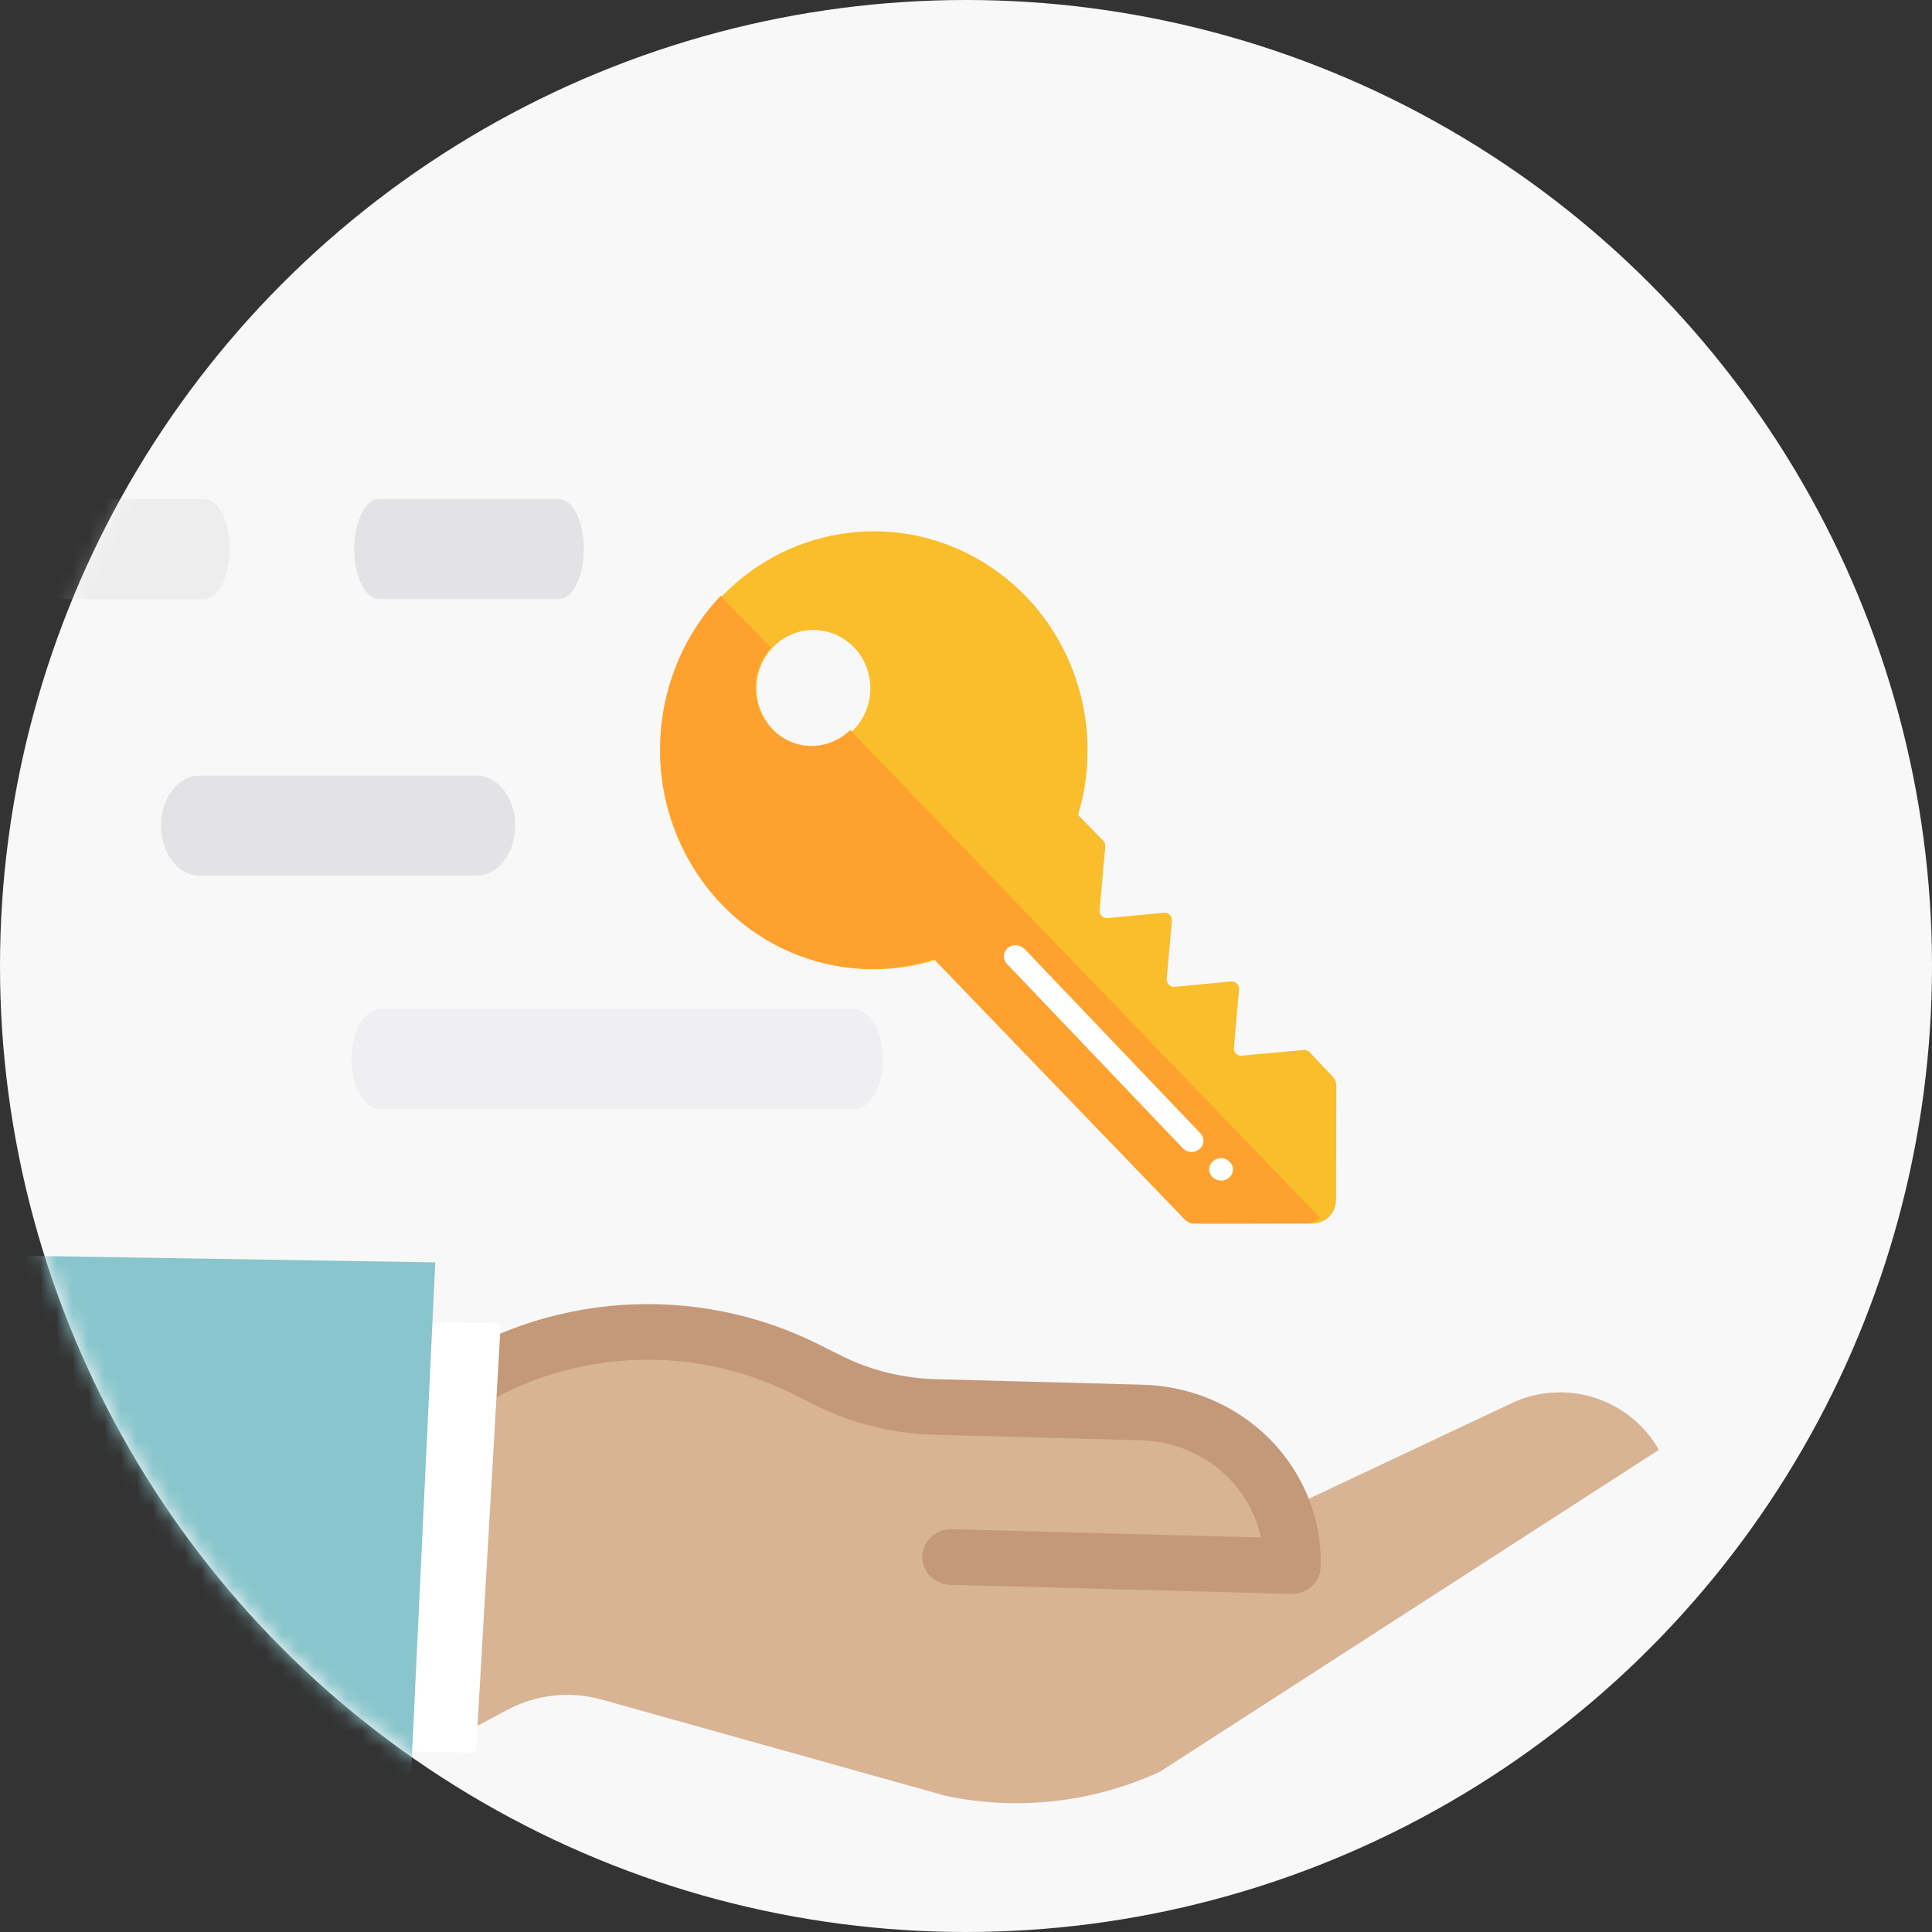 <svg xmlns="http://www.w3.org/2000/svg" xmlns:xlink="http://www.w3.org/1999/xlink" width="120" height="120" viewBox="0 0 120 120">
    <rect x="0" y="0" width="120" height="120" fill="#333333" stroke="none"/>
    <defs>
        <circle id="vw3cj9dkma" cx="60" cy="60" r="60"/>
    </defs>
    <g fill="none" fill-rule="evenodd">
        <g>
            <g transform="translate(-125 -1506) translate(125 1506)">
                <mask id="4he99q7owb" fill="#fff">
                    <use xlink:href="#vw3cj9dkma"/>
                </mask>
                <use fill="#F8F8F8" xlink:href="#vw3cj9dkma"/>
                <g mask="url(#4he99q7owb)" opacity=".4">
                    <g fill-rule="nonzero">
                        <path fill="#D3D3D8" d="M53.061 37.888h-29.45c-.98 0-1.775-1.39-1.775-3.106 0-1.715.794-3.105 1.774-3.105h29.451c.98 0 1.775 1.39 1.775 3.105s-.795 3.106-1.775 3.106z" opacity=".528" transform="translate(0 31)"/>
                        <path fill="#C2C2C6" d="M29.623 23.385H12.378c-1.314 0-2.378-1.39-2.378-3.106 0-1.715 1.064-3.105 2.378-3.105h17.244c1.314 0 2.378 1.39 2.378 3.105 0 1.716-1.064 3.106-2.377 3.106zM34.722 6.211h-11.18C22.69 6.211 22 4.821 22 3.106 22 1.39 22.69 0 23.541 0h11.18c.852 0 1.542 1.39 1.542 3.106 0 1.715-.69 3.105-1.541 3.105z" opacity=".956" transform="translate(0 31)"/>
                        <path fill="#D3D3D8" d="M12.722 6.211H1.542C.69 6.211 0 4.821 0 3.106 0 1.39.69 0 1.541 0h11.18c.852 0 1.542 1.39 1.542 3.106 0 1.715-.69 3.105-1.541 3.105z" opacity=".723" transform="translate(0 31)"/>
                    </g>
                </g>
                <g mask="url(#4he99q7owb)">
                    <g>
                        <path fill="#FABE2C" fill-rule="nonzero" d="M41.986 1.505c.005-.398-.147-.78-.42-1.062-.274-.282-.647-.439-1.034-.436L33.434 0c-.199.038-.38.143-.514.297L17.198 16.404c-5.83-1.847-12.139.616-15.29 5.97-3.152 5.355-2.335 12.22 1.98 16.642 4.316 4.421 11.018 5.259 16.244 2.03 5.226-3.229 7.63-9.692 5.828-15.666l1.563-1.6c.091-.098.139-.23.13-.364l-.355-3.943c-.01-.135.037-.268.13-.364.094-.096.223-.144.355-.133l3.524.334c.13.01.26-.04.353-.135.094-.095.141-.227.131-.362l-.325-3.61c-.011-.135.036-.268.13-.364.093-.095.223-.144.355-.133l3.523.334c.131.01.26-.039.354-.134.093-.096.14-.228.13-.363l-.318-3.624c-.01-.133.036-.265.128-.359.092-.094.22-.142.35-.13l3.87.355c.13.012.258-.037.348-.133l1.461-1.542c.13-.14.203-.326.203-.519l-.014-7.086zM12.025 35.81c-1.013 1.037-2.535 1.347-3.858.786-1.323-.561-2.186-1.884-2.186-3.351s.863-2.79 2.186-3.351c1.323-.562 2.845-.251 3.858.786 1.382 1.417 1.382 3.713 0 5.13z" transform="matrix(1 0 0 -1 41 76)"/>
                        <path fill="#FFA12E" fill-rule="nonzero" d="M41 .349L11.805 30.655c-1.374-1.345-3.529-1.313-4.864.073-1.335 1.387-1.367 3.624-.07 5.05L3.765 39c-.322-.342-.63-.705-.93-1.091-3.571-4.682-3.79-11.232-.54-16.16 3.25-4.927 9.212-7.083 14.709-5.32L32.546.298c.133-.154.312-.259.508-.297l7.016.007c.339-.002.668.118.93.342z" transform="matrix(1 0 0 -1 41 76)"/>
                        <g>
                            <g fill="#FFF" fill-rule="nonzero">
                                <path d="M.738 13.939c-.298 0-.567-.17-.682-.43-.114-.261-.05-.56.16-.76L11.713 1.895c.186-.18.46-.253.718-.189.258.064.459.254.527.497.067.244-.01.503-.2.678L1.26 13.735c-.139.13-.327.204-.523.204zM14.906.697c0-.385-.33-.697-.738-.697s-.738.312-.738.697c0 .385.33.697.738.697s.738-.312.738-.697z" transform="matrix(1 0 0 -1 41 76) translate(20 2) rotate(-3 27.281 -11.86)"/>
                            </g>
                        </g>
                    </g>
                </g>
                <g fill-rule="nonzero" mask="url(#4he99q7owb)">
                    <g>
                        <path fill="#D8B494" d="M78.439 16.418l15.246-7.182c3.362-1.693 7.463-.452 9.315 2.818L72.01 32.046c-4.154 1.912-8.817 2.439-13.296 1.501l-21.372-5.983c-1.967-.55-4.072-.32-5.873.642L27 30.59l.601-21.74.179.003c6.386-4.525 14.774-5.11 21.73-1.516L50.79 8c2 1.033 4.209 1.602 6.461 1.663l12.564.346c3.943.108 7.394 2.672 8.624 6.41z" transform="translate(.035 78)"/>
                        <path fill="#C4997A" d="M80.214 21h-.048l-21.182-.566c-.984-.026-1.76-.82-1.733-1.773.027-.954.847-1.705 1.83-1.68l19.197.514c-.059-.282-.136-.56-.229-.833-1.03-3.03-3.91-5.11-7.2-5.202l-12.889-.346c-2.577-.07-5.105-.704-7.397-1.85l-1.31-.658c-6.54-3.303-14.438-2.768-20.439 1.385-.802.553-1.915.37-2.485-.408-.57-.777-.38-1.856.421-2.408 7.088-4.905 16.417-5.537 24.14-1.636l1.313.658c1.813.908 3.814 1.408 5.855 1.465l12.888.345c3.014.078 5.872 1.315 7.945 3.437 2.072 2.122 3.19 4.956 3.104 7.876-.026.936-.816 1.68-1.782 1.68h.001z" transform="translate(.035 78)"/>
                        <path fill="#FFF" d="M29.652 28.695L29.526 30.859 4.067 30.526 5.605 3.859 31.067 4.193 30.763 9.468z" transform="translate(.035 78)"/>
                        <path fill="#89C5CC" d="M25.584 30.355L25.459 33 0 32.593 1.538 0 27 0.408 26.696 6.856z" transform="translate(.035 78)"/>
                    </g>
                </g>
            </g>
        </g>
    </g>
</svg>
